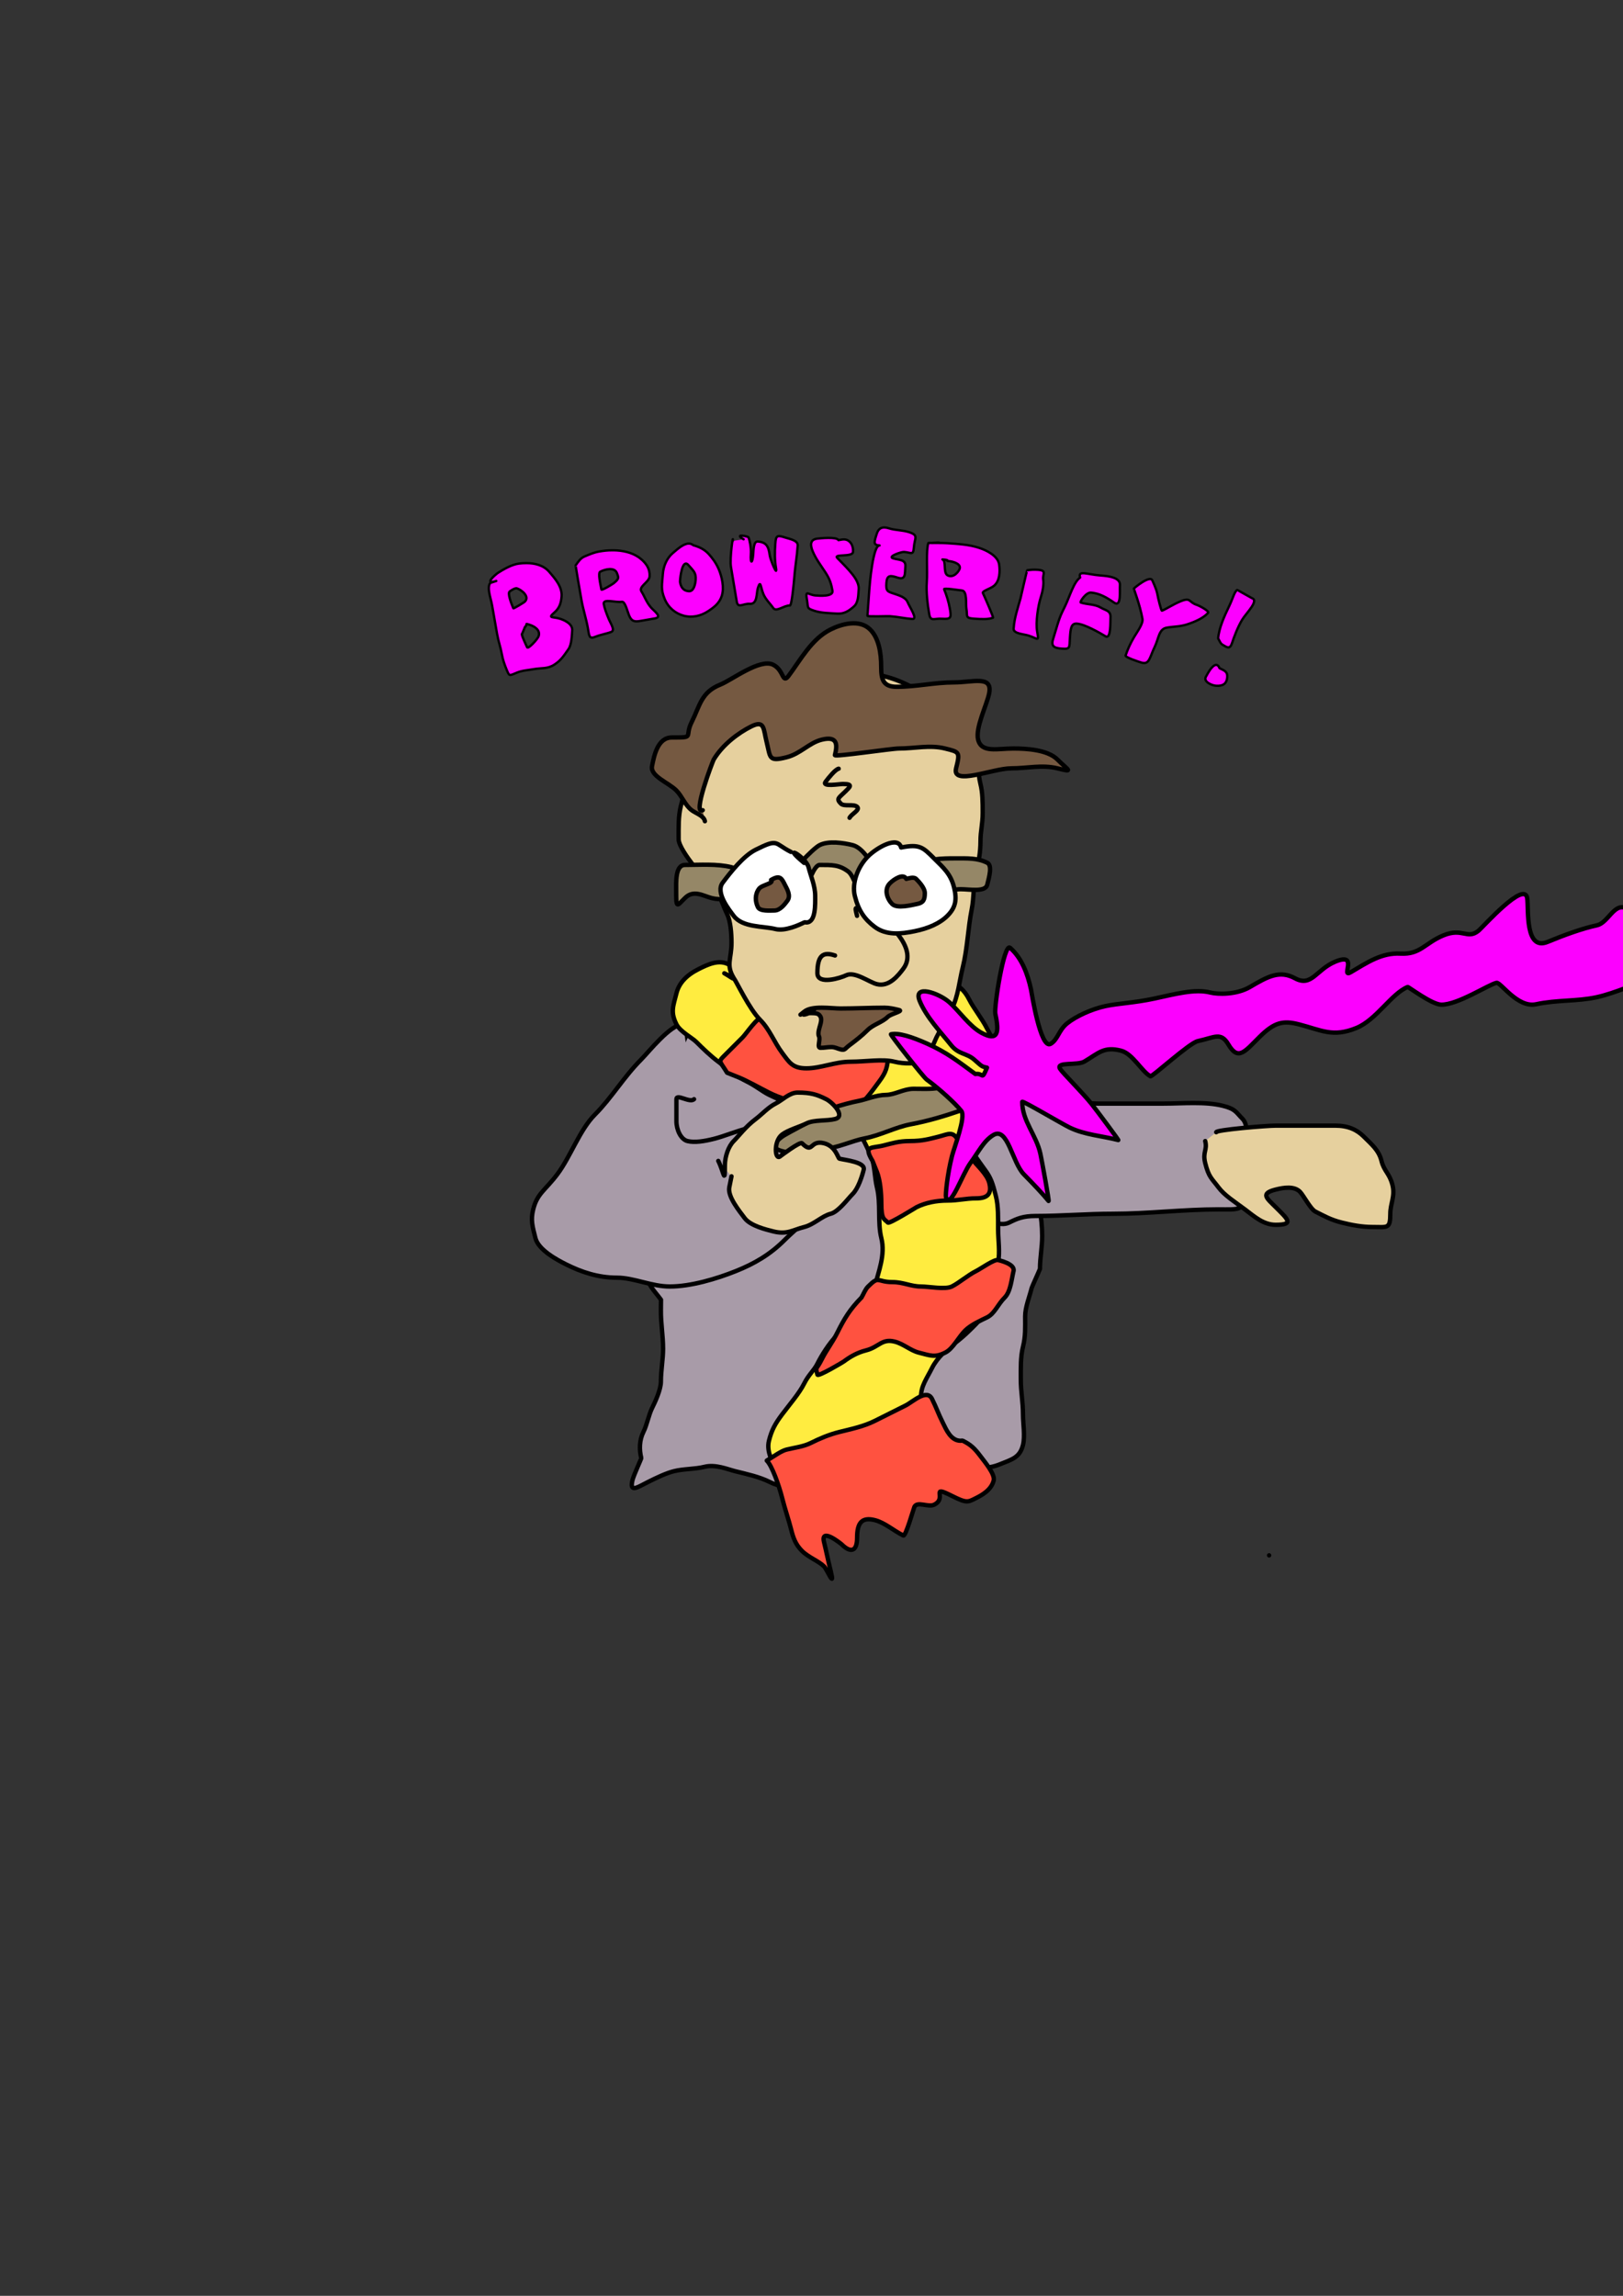 <?xml version="1.0" encoding="UTF-8" standalone="no"?>
<!-- Created with Inkscape (http://www.inkscape.org/) -->
<svg
   xmlns:dc="http://purl.org/dc/elements/1.1/"
   xmlns:cc="http://creativecommons.org/ns#"
   xmlns:rdf="http://www.w3.org/1999/02/22-rdf-syntax-ns#"
   xmlns:svg="http://www.w3.org/2000/svg"
   xmlns="http://www.w3.org/2000/svg"
   xmlns:sodipodi="http://sodipodi.sourceforge.net/DTD/sodipodi-0.dtd"
   xmlns:inkscape="http://www.inkscape.org/namespaces/inkscape"
   width="744.094"
   height="1052.362"
   id="svg2635"
   sodipodi:version="0.32"
   inkscape:version="0.46"
   sodipodi:docname="browserify.svg"
   inkscape:output_extension="org.inkscape.output.svg.inkscape">
  <rect width="100%" height="100%" fill="#333333" stroke="none"/>
  <defs
     id="defs2637">
    <inkscape:perspective
       sodipodi:type="inkscape:persp3d"
       inkscape:vp_x="0 : 526.18109 : 1"
       inkscape:vp_y="0 : 1000 : 0"
       inkscape:vp_z="744.09448 : 526.18109 : 1"
       inkscape:persp3d-origin="372.04724 : 350.78739 : 1"
       id="perspective2643" />
  </defs>
  <sodipodi:namedview
     id="base"
     pagecolor="#ffffff"
     bordercolor="#666666"
     borderopacity="1.0"
     gridtolerance="10000"
     guidetolerance="10"
     objecttolerance="10"
     inkscape:pageopacity="0.0"
     inkscape:pageshadow="2"
     inkscape:zoom="1"
     inkscape:cx="427.16966"
     inkscape:cy="520.20961"
     inkscape:document-units="px"
     inkscape:current-layer="layer1"
     showgrid="false"
     inkscape:window-width="1438"
     inkscape:window-height="898"
     inkscape:window-x="0"
     inkscape:window-y="0" />
  <g
     inkscape:label="Layer 1"
     inkscape:groupmode="layer"
     id="layer1">
    <path
       style="opacity:1;fill:#fc00ff;fill-opacity:1;fill-rule:evenodd;stroke:#000000;stroke-width:1.074;stroke-linecap:round;stroke-linejoin:round;marker:none;marker-start:none;marker-mid:none;marker-end:none;stroke-miterlimit:4;stroke-dasharray:none;stroke-dashoffset:0;stroke-opacity:1;visibility:visible;display:inline;overflow:visible;enable-background:accumulate"
       d="M 241.469 258.125 C 240.226 258.116 239.008 258.2 237.875 258.344 C 234.572 258.763 230.522 261.16 228.344 262.562 C 227.124 263.348 221.505 268.238 227.531 266.312 L 224.75 267.219 C 223.139 269.47 224.971 273.87 225.625 277.594 C 226.412 282.075 227.187 286.537 227.938 290.812 C 228.488 293.95 229.508 296.673 230.031 299.656 C 230.513 302.404 231.352 304.737 232.25 306.906 C 233.571 310.098 233.368 309.828 237.031 308.312 C 239.434 307.318 241.887 307.221 244.75 306.719 C 248.406 306.077 250.971 306.708 254.156 304.656 C 257.275 302.648 258.627 300.393 260.656 297.5 C 262.036 295.533 262.169 291.388 262.344 288.938 C 262.572 285.743 258.233 284.11 256.75 283.625 C 253.484 282.556 250.872 283.619 254.219 280.719 C 256.443 278.791 257.248 276.43 257.469 273.344 C 257.784 268.927 254.438 265.164 251.75 262.062 C 249.156 259.07 245.198 258.152 241.469 258.125 z M 236.625 269.656 C 236.789 269.645 236.924 269.674 237.062 269.719 C 239.025 270.361 243.217 273.529 240.438 275.938 C 240.166 276.173 235.442 279.082 235.344 278.844 C 234.423 276.62 232.524 271.863 233.719 271.094 C 233.836 271.034 235.477 269.738 236.625 269.656 z M 241.438 286 C 241.559 285.977 241.912 286.102 242.938 286.438 C 245.049 287.128 247.861 288.804 246.938 291.625 C 246.512 292.927 242.103 297.768 241.656 296.688 C 241.467 296.23 238.616 290.314 239.375 290.562 L 240.688 287.375 C 241.662 286.53 241.234 286.038 241.438 286 z "
       id="path2645" />
    <path
       style="opacity:1;fill:#fc00ff;fill-opacity:1;fill-rule:evenodd;stroke:#000000;stroke-width:1.074;stroke-linecap:round;stroke-linejoin:round;marker:none;marker-start:none;marker-mid:none;marker-end:none;stroke-miterlimit:4;stroke-dasharray:none;stroke-dashoffset:0;stroke-opacity:1;visibility:visible;display:inline;overflow:visible;enable-background:accumulate"
       d="M 280.688 252.25 C 278.596 252.245 276.81 252.445 274.719 252.812 C 272.231 253.249 270.289 254.128 268.031 255.062 C 266.18 255.828 265.166 257.374 263.938 259.125 C 263.818 259.086 265.458 268.623 266.594 275.094 C 267.345 279.375 268.775 283.68 269.5 287.812 C 270.155 291.544 270.044 293.098 273 291.875 C 275.257 290.941 278.442 290.405 280.25 289.656 C 282.113 288.885 280.03 286.007 279.031 283.594 C 277.908 280.88 277.122 278.672 276.812 276.906 C 276.334 274.182 282.307 276.322 285.031 275.844 C 286.6 275.569 287.537 279.993 288.406 282.094 C 289.593 284.962 291.077 285.078 293.656 284.625 C 296.36 284.15 298.096 283.847 300.25 283.469 C 303.869 282.834 299.922 280.15 298.438 278.438 C 296.295 275.966 295.514 273.316 294.062 271.062 C 292.66 268.886 297.628 266.832 297.812 264.25 C 298.054 260.866 296.398 258.429 294.031 256.375 C 290.96 253.71 286.888 252.597 282.906 252.312 C 282.122 252.257 281.385 252.252 280.688 252.25 z M 279.406 260.875 C 280.894 260.813 282.23 261.231 282.781 262.562 C 283.826 265.086 283.691 265.337 281.375 267.344 C 280.896 267.759 275.825 270.823 275.719 270.219 C 275.334 268.026 274.003 262.534 275.219 262.031 C 276.292 261.487 277.919 260.937 279.406 260.875 z "
       id="path2651" />
    <path
       style="opacity:1;fill:#fc00ff;fill-opacity:1;fill-rule:evenodd;stroke:#000000;stroke-width:1.074;stroke-linecap:round;stroke-linejoin:round;marker:none;marker-start:none;marker-mid:none;marker-end:none;stroke-miterlimit:4;stroke-dasharray:none;stroke-dashoffset:0;stroke-opacity:1;visibility:visible;display:inline;overflow:visible;enable-background:accumulate"
       d="M 315.719 249.156 C 313.444 249.209 310.859 251.44 308.375 253.594 C 305.686 255.925 304.158 259.533 303.906 263.062 C 303.552 268.027 302.86 270.039 304.719 274.531 C 306.365 278.508 309.6 281.171 313.406 282.219 C 317.357 283.306 321.328 282.295 324.406 280.312 C 327.495 278.323 329.809 276.51 330.906 273.156 C 332.167 269.302 330.893 264.234 329.594 261.094 C 328.344 258.074 326.639 255.925 325.188 254.25 C 323.409 252.198 321.154 250.84 317.875 249.938 C 317.204 249.391 316.477 249.139 315.719 249.156 z M 314.344 258.344 C 314.714 258.288 315.131 258.466 315.594 259 C 317.943 261.711 319.175 262.452 318.938 265.781 C 318.802 267.678 318.097 271.161 315.844 271 C 314.068 270.873 312.347 270.101 311.781 266.875 C 311.665 266.213 312.344 258.647 314.344 258.344 z "
       id="path2657" />
    <path
       style="opacity:1;fill:#fc00ff;fill-opacity:1;fill-rule:evenodd;stroke:#000000;stroke-width:1.074;stroke-linecap:round;stroke-linejoin:round;marker:none;marker-start:none;marker-mid:none;marker-end:none;stroke-miterlimit:4;stroke-dasharray:none;stroke-dashoffset:0;stroke-opacity:1;visibility:visible;display:inline;overflow:visible;enable-background:accumulate"
       d="M 335.972,247.95 C 336.255,243.982 334.435,255.936 335.122,259.854 C 336.082,265.323 336.908,270.789 337.79,275.817 C 338.352,279.018 340.734,276.571 343.704,276.782 C 347.412,277.047 346.684,271.906 347.491,269.439 C 348.756,265.574 348.657,269.084 350.003,272.337 C 351.053,274.873 353.396,277.002 354.448,278.637 C 355.851,280.814 359.557,277.37 362.14,277.554 C 363.019,277.617 364.012,266.563 364.11,265.186 C 364.464,260.224 365.372,255.122 365.732,250.074 C 365.903,247.685 362.03,247.063 360.012,246.403 C 356.139,245.135 355.724,245.522 355.452,249.34 C 355.182,253.115 355.151,256.76 355.761,260.24 C 356.59,264.964 353.13,256.402 352.901,254.597 C 352.383,250.509 351.396,248.507 347.374,248.22 C 345.495,248.086 345.466,252.084 345.326,254.056 C 345.01,258.471 343.912,258.62 344.243,253.979 C 344.439,251.236 343.724,247.649 343.161,246.288 C 342.972,245.832 336.216,244.429 340.919,247.215"
       id="path2661" />
    <path
       style="opacity:1;fill:#fc00ff;fill-opacity:1;fill-rule:evenodd;stroke:#000000;stroke-width:1.074;stroke-linecap:round;stroke-linejoin:round;marker:none;marker-start:none;marker-mid:none;marker-end:none;stroke-miterlimit:4;stroke-dasharray:none;stroke-dashoffset:0;stroke-opacity:1;visibility:visible;display:inline;overflow:visible;enable-background:accumulate"
       d="M 384.4,247.599 C 383.71,245.932 375.932,246.743 374.66,246.904 C 371.157,247.348 371.53,250.125 372.612,252.74 C 374.058,256.234 376.348,259.14 378.449,262.403 C 380.543,265.654 381.114,267.693 381.657,270.789 C 382.15,273.597 375.668,273.081 373.889,272.954 C 370.517,272.714 369.103,270.038 369.947,274.848 C 370.619,278.678 369.672,278.773 373.387,279.989 C 376.595,281.038 380.175,281.017 383.629,281.263 C 387.124,281.513 389.252,279.943 391.475,278.016 C 393.577,276.194 393.478,272.813 393.678,270.016 C 393.905,266.823 391.136,263.569 389.387,261.552 C 387.295,259.138 384.409,256.394 383.821,255.716 C 382.125,253.759 390.903,255.554 391.087,252.971 C 391.303,249.944 389.688,247.433 387.144,247.251 C 386.225,247.186 385.315,247.483 384.4,247.599 z"
       id="path2663" />
    <path
       style="opacity:1;fill:#fc00ff;fill-opacity:1;fill-rule:evenodd;stroke:#000000;stroke-width:1.074;stroke-linecap:round;stroke-linejoin:round;marker:none;marker-start:none;marker-mid:none;marker-end:none;stroke-miterlimit:4;stroke-dasharray:none;stroke-dashoffset:0;stroke-opacity:1;visibility:visible;display:inline;overflow:visible;enable-background:accumulate"
       d="M 403.261,250.033 C 400.165,249.812 398.7,268.23 398.547,270.363 C 398.264,274.331 397.981,278.299 397.698,282.267 C 397.662,282.766 406.878,282.379 408.017,282.46 C 411.675,282.721 414.836,283.49 418.26,283.735 C 420.941,283.926 417.123,278.45 416.095,275.966 C 415.315,274.082 412.947,273.137 410.374,272.295 C 406.868,271.148 406.105,271.148 406.393,267.116 C 406.654,263.461 408.308,263.728 411.456,264.758 C 415.248,265.999 414.822,263.318 415.089,259.579 C 415.32,256.335 412.031,256.779 409.369,255.907 C 406.873,255.091 413.216,252.919 414.47,253.008 C 417.655,253.236 418.698,254.735 418.953,251.153 C 419.289,246.457 421.351,245.431 416.75,243.925 C 413.848,242.976 410.396,243.092 407.628,242.187 C 404.354,241.115 402.763,242.248 402.024,244.506 C 400.639,248.74 400.368,249.827 403.261,250.033 z"
       id="path2665" />
    <path
       style="opacity:1;fill:#fc00ff;fill-opacity:1;fill-rule:evenodd;stroke:#000000;stroke-width:1.074;stroke-linecap:round;stroke-linejoin:round;marker:none;marker-start:none;marker-mid:none;marker-end:none;stroke-miterlimit:4;stroke-dasharray:none;stroke-dashoffset:0;stroke-opacity:1;visibility:visible;display:inline;overflow:visible;enable-background:accumulate"
       d="M 430 248.688 C 428.539 248.765 428.084 248.813 427.625 248.844 L 430.562 248.719 C 430.382 248.706 430.181 248.678 430 248.688 z M 426.875 248.875 L 425.625 248.906 C 424.452 252.491 425.288 261.465 424.906 266.812 C 424.57 271.52 425.268 277.216 426.031 281.562 C 426.642 285.045 428.299 283.37 431.875 283.625 C 436.112 283.927 436.193 283.098 435.469 278.969 C 434.889 275.667 433.874 272.583 432.844 270.094 C 432.542 269.366 439.899 270.582 440.938 270.656 C 443.559 270.843 442.703 276.922 443.062 278.969 C 443.669 282.423 442.285 283.289 446.562 283.594 C 450.115 283.847 453.233 283.973 455.281 283.125 C 455.563 283.008 451.148 272.877 450.656 271.906 C 450.123 270.854 454.084 269.94 455.781 268.469 C 458.418 266.183 458.492 261.982 458.094 258.844 C 457.565 254.675 452.03 252.157 448.875 251.125 C 444.154 249.58 439.385 249.36 434.344 249 C 431.385 248.789 426.087 248.953 426.875 248.875 z M 432.062 256.438 C 436.213 256.771 433.178 257.069 434.844 257.188 C 436.674 257.318 440.208 258.238 440.062 260.281 C 439.963 261.68 437.11 265.308 434.375 263.688 C 432.287 262.45 433.974 256.997 432.062 256.438 z "
       id="path2667" />
    <path
       style="opacity:1;fill:#fc00ff;fill-opacity:1;fill-rule:evenodd;stroke:#000000;stroke-width:1.074;stroke-linecap:round;stroke-linejoin:round;marker:none;marker-start:none;marker-mid:none;marker-end:none;stroke-miterlimit:4;stroke-dasharray:none;stroke-dashoffset:0;stroke-opacity:1;visibility:visible;display:inline;overflow:visible;enable-background:accumulate"
       d="M 470.977,261.392 C 470.759,261.376 468.131,273.334 467.886,274.224 C 466.532,279.141 465.081,283.04 464.717,288.138 C 464.548,290.507 469.41,290.643 471.558,291.345 C 475.949,292.782 476.367,294.39 475.501,289.451 C 474.768,285.275 475.898,277.659 477.162,273.798 C 478.022,271.168 478.646,267.793 478.282,265.72 C 477.848,263.246 480.193,261.506 475.885,261.198 C 474.033,261.066 472.986,261.137 470.977,261.392 z"
       id="path2671" />
    <path
       style="opacity:1;fill:#fc00ff;fill-opacity:1;fill-rule:evenodd;stroke:#000000;stroke-width:1.074;stroke-linecap:round;stroke-linejoin:round;marker:none;marker-start:none;marker-mid:none;marker-end:none;stroke-miterlimit:4;stroke-dasharray:none;stroke-dashoffset:0;stroke-opacity:1;visibility:visible;display:inline;overflow:visible;enable-background:accumulate"
       d="M 495.21,264.753 C 492.269,266.722 490.421,273.471 488.293,277.856 C 487.868,278.732 487.443,279.608 487.018,280.484 C 485.229,284.171 484.079,289.042 482.883,292.698 C 481.735,296.207 483.123,297.065 486.903,297.335 C 490.819,297.615 490.199,296.867 490.536,292.156 C 490.807,288.35 491.012,285.664 493.704,285.856 C 497.314,286.113 503.985,289.973 506.884,291.691 C 509.415,293.19 509.015,284.701 509.126,283.149 C 509.362,279.84 507.02,279.928 504.565,278.473 C 501.879,276.882 498.448,277.164 495.482,276.193 C 494.913,276.007 497.865,271.469 500.158,271.632 C 504.114,271.915 507.645,274.043 510.71,276.192 C 514.195,278.637 513.252,271.05 513.453,268.23 C 513.702,264.75 508.435,264.065 504.525,263.786 C 498.526,263.358 494.078,261.207 495.21,264.753 z"
       id="path2677" />
    <path
       style="opacity:1;fill:#fc00ff;fill-opacity:1;fill-rule:evenodd;stroke:#000000;stroke-width:1.074;stroke-linecap:round;stroke-linejoin:round;marker:none;marker-start:none;marker-mid:none;marker-end:none;stroke-miterlimit:4;stroke-dasharray:none;stroke-dashoffset:0;stroke-opacity:1;visibility:visible;display:inline;overflow:visible;enable-background:accumulate"
       d="M 519.869,269.776 C 519.673,269.762 522.623,277.092 523.774,283.651 C 524.171,285.911 521.533,289.337 519.909,292.077 C 518.179,294.998 516.882,297.946 516.045,300.503 C 515.796,301.265 522.123,303.39 523.427,303.749 C 526.989,304.729 527.01,301.442 529.379,296.56 C 531.29,292.622 531.23,288.354 534.905,287.708 C 538.346,287.105 540.8,287.305 544.258,286.201 C 548.2,284.941 551.935,283.149 553.882,280.905 C 554.541,280.145 549.968,277.686 548.703,277.272 C 544.784,275.99 546.061,273.639 541.204,275.649 C 537.696,277.101 534.96,279.022 532.74,279.94 C 532.357,280.099 530.932,274.201 530.576,272.171 C 530.186,269.952 528.331,266.113 528.295,266.026 C 527.267,263.543 520.166,269.352 519.869,269.776 z"
       id="path2679" />
    <path
       style="opacity:1;fill:#fc00ff;fill-opacity:1;fill-rule:evenodd;stroke:#000000;stroke-width:1.074;stroke-linecap:round;stroke-linejoin:round;marker:none;marker-start:none;marker-mid:none;marker-end:none;stroke-miterlimit:4;stroke-dasharray:none;stroke-dashoffset:0;stroke-opacity:1;visibility:visible;display:inline;overflow:visible;enable-background:accumulate"
       d="M 559.14,306.298 C 557.164,301.523 553.307,309.479 552.879,310.202 C 551.574,312.405 555.449,314.192 557.478,314.337 C 560.306,314.539 562.416,313.731 562.657,310.356 C 562.835,307.872 561.393,307.391 559.14,306.298 z"
       id="path2681" />
    <path
       style="opacity:1;fill:#fc00ff;fill-opacity:1;fill-rule:evenodd;stroke:#000000;stroke-width:1.074;stroke-linecap:round;stroke-linejoin:round;marker:none;marker-start:none;marker-mid:none;marker-end:none;stroke-miterlimit:4;stroke-dasharray:none;stroke-dashoffset:0;stroke-opacity:1;visibility:visible;display:inline;overflow:visible;enable-background:accumulate"
       d="M 558.482,292.654 C 558.816,287.976 561.412,282.232 563.312,278.315 C 565.382,274.05 565.738,271.644 567.138,270.43 C 567.263,270.322 573.71,274.103 573.941,274.179 C 577.421,275.317 571.286,281.039 569.419,284.189 C 567.455,287.505 565.806,291.847 564.859,294.741 C 563.849,297.828 562.57,296.768 560.453,295.514 C 559.457,294.924 559.109,293.628 558.482,292.654 z"
       id="path2683" />
    <path
       style="opacity:1;fill:#a89ba8;fill-opacity:1;fill-rule:evenodd;stroke:#000000;stroke-width:2;stroke-linecap:round;stroke-linejoin:round;marker:none;marker-start:none;marker-mid:none;marker-end:none;stroke-miterlimit:4;stroke-dasharray:none;stroke-dashoffset:0;stroke-opacity:1;visibility:visible;display:inline;overflow:visible;enable-background:accumulate"
       d="M 476.792,581.631 C 476.792,576.391 477.802,571.986 477.802,566.479 C 477.802,557.722 475.876,549.682 473.762,541.225 C 471.429,531.894 466.036,521.733 461.64,512.941 C 457.799,505.259 455.028,497.696 451.538,490.717 C 448.395,484.431 444.787,478.916 439.416,473.545 C 433.546,467.675 428.117,462.246 422.244,456.372 C 418.17,452.298 416.095,448.115 414.163,444.25 C 412.016,439.957 407.267,436.345 404.061,433.139 C 401.257,430.335 395.825,428.302 390.929,427.078 C 385.784,425.792 381.545,426.068 375.777,426.068 C 370.237,426.068 366.97,423.322 364.665,421.017 C 364.427,420.779 363.992,421.017 363.655,421.017 C 353.986,421.017 364.197,427.464 358.604,420.007 C 353.598,417.504 345.665,428.168 343.452,431.118 C 339.186,436.807 334.396,441.847 330.32,447.281 C 326.807,451.965 323.431,456.19 320.218,459.403 C 318.174,461.447 317.103,466.813 316.178,470.514 C 315.249,474.228 312.303,478.944 311.127,483.646 C 309.702,489.347 307.443,494.341 306.076,499.809 C 304.685,505.373 303.349,510.717 302.036,515.971 C 300.75,521.113 300.279,526.029 299.005,531.123 C 297.897,535.555 296.985,537.784 296.985,543.245 C 296.985,547.88 295.975,553.383 295.975,558.398 C 295.975,562.799 293.954,566.036 293.954,571.53 C 293.954,576.936 295.128,580.263 295.975,583.651 C 297.453,589.565 299.326,590.814 303.046,595.773 C 303.031,597.303 303.015,598.833 303,600.362 C 302.936,606.798 304,611.91 304,618.362 C 304,622.95 303,628.398 303,633.362 C 303,636.955 300.326,642.71 299,645.362 C 297.407,648.547 296.631,653.101 295,656.362 C 293.126,660.11 293.005,664.38 294,668.362 C 294.061,668.605 290.539,676.205 290,678.362 C 288.46,684.521 292.19,681.767 297,679.362 C 301.278,677.223 305.437,675.253 309,674.362 C 313.515,673.233 318.52,673.482 323,672.362 C 328.059,671.097 333.717,673.542 337,674.362 C 342.441,675.722 348.022,676.873 353,679.362 C 357.675,681.7 363.297,682.011 368,684.362 C 374.676,687.7 387.437,687.362 395,687.362 C 403.019,687.362 409.952,684.124 417,682.362 C 422.183,681.066 429.78,677.45 435,675.362 C 441.89,672.606 450.984,674.169 458,671.362 C 464.096,668.924 467.558,668.129 469,662.362 C 470.021,658.279 469,652.591 469,648.362 C 469,642.514 468,638.006 468,632.362 C 468,627.168 467.845,621.984 469,617.362 C 470.226,612.459 470,608.463 470,603.362 C 470,599.261 471.952,594.553 473,590.362 C 473.139,589.805 476.317,582.886 476.792,581.631 z"
       id="path2685"
       sodipodi:nodetypes="csssssssssssscssssssssssssc" />
    <path
       style="opacity:1;fill:#a89ba8;fill-opacity:1;fill-rule:evenodd;stroke:#000000;stroke-width:2;stroke-linecap:round;stroke-linejoin:round;marker:none;marker-start:none;marker-mid:none;marker-end:none;stroke-miterlimit:4;stroke-dasharray:none;stroke-dashoffset:0;stroke-opacity:1;visibility:visible;display:inline;overflow:visible;enable-background:accumulate"
       d="M 313.147,469.504 C 307.385,469.504 297.345,482.276 293.954,485.667 C 286.009,493.612 280.347,503.314 272.741,510.92 C 265.76,517.901 261.595,530.16 255.569,538.195 C 249.985,545.639 246.302,546.976 244.457,554.357 C 243.212,559.335 244.141,562.186 245.467,567.489 C 246.84,572.982 255.531,577.572 259.609,579.611 C 266.564,583.088 274.19,585.672 282.843,585.672 C 290.619,585.672 298.747,589.712 307.086,589.712 C 316.769,589.712 328.508,586.195 337.391,582.641 C 345.845,579.26 353.052,575.061 359.614,568.499 C 363.412,564.701 366.13,562.842 368.706,559.408 C 371.039,556.297 370.726,548.437 370.726,544.255 C 370.726,538.064 368.057,533.579 366.685,528.093 C 365.177,522.059 362.52,520.897 359.614,517.991 C 356.085,514.462 347.458,515.98 343.452,516.981 C 337.455,518.48 332.092,520.831 327.289,522.032 C 322.959,523.115 318.508,523.877 315.168,523.042 C 312.185,522.297 310.117,517.919 310.117,513.951 C 310.117,510.584 310.117,507.217 310.117,503.849 C 310.117,501.156 316.293,505.754 318.198,503.849"
       id="path2687"
       sodipodi:nodetypes="cssssssssssssssssssss" />
    <path
       style="opacity:1;fill:#a89ba8;fill-opacity:1;fill-rule:evenodd;stroke:#000000;stroke-width:2;stroke-linecap:round;stroke-linejoin:round;marker:none;marker-start:none;marker-mid:none;marker-end:none;stroke-miterlimit:4;stroke-dasharray:none;stroke-dashoffset:0;stroke-opacity:1;visibility:visible;display:inline;overflow:visible;enable-background:accumulate"
       d="M 405.071,444.25 C 410.964,451.548 419.23,454.112 426.284,459.403 C 435.11,466.022 444.105,471.913 453.558,477.585 C 462.435,482.911 469.896,487.92 475.782,495.768 C 478.974,500.024 483.448,501.473 488.914,502.839 C 493.692,504.034 497.026,505.87 503.056,505.87 C 513.157,505.87 523.259,505.87 533.361,505.87 C 542.195,505.87 552.493,504.844 560.635,506.88 C 566.544,508.357 566.64,509.854 569.726,512.941 C 572.818,516.032 571.576,525.746 570.736,529.103 C 569.334,534.711 570.736,542.441 570.736,548.296 C 570.736,555.182 566.585,554.357 558.614,554.357 C 542.56,554.357 526.362,556.377 510.127,556.377 C 498.223,556.377 486.791,557.387 474.772,557.387 C 468.997,557.387 466.237,558.624 462.65,560.418 C 458.285,562.6 452.07,558.663 449.518,557.387 C 445.473,555.365 441.231,545.06 437.396,541.225 C 433.333,537.162 428.72,527.914 426.284,523.042 C 423.495,517.463 425.787,527.114 426.284,529.103"
       id="path2695" />
    <path
       style="opacity:1;fill:#e6d09e;fill-opacity:1;fill-rule:evenodd;stroke:#000000;stroke-width:2;stroke-linecap:round;stroke-linejoin:round;marker:none;marker-start:none;marker-mid:none;marker-end:none;stroke-miterlimit:4;stroke-dasharray:none;stroke-dashoffset:0;stroke-opacity:1;visibility:visible;display:inline;overflow:visible;enable-background:accumulate"
       d="M 557.604,519.002 C 557.079,517.952 580.491,515.971 584.878,515.971 C 593.97,515.971 603.061,515.971 612.152,515.971 C 618.013,515.971 622.045,517.782 625.284,521.022 C 628.994,524.732 632.147,527.26 633.366,532.134 C 634.579,536.989 637.048,537.77 638.416,543.245 C 639.69,548.34 637.406,551.719 637.406,556.377 C 637.406,563.45 636.058,562.438 629.325,562.438 C 624.406,562.438 619.758,561.562 615.183,560.418 C 610.026,559.129 607.13,557.402 603.061,555.367 C 600.841,554.257 597.54,547.826 595.99,546.276 C 593.31,543.596 588.621,544.33 584.878,545.266 C 577.625,547.079 580.795,549.264 584.878,553.347 C 590.286,558.755 593.606,561.428 584.878,561.428 C 579.248,561.428 575.222,557.722 570.736,554.357 C 565.865,550.704 561.391,547.958 558.614,544.255 C 555.536,540.151 554.173,539.623 552.553,533.144 C 551.259,527.967 553.603,527.239 552.553,523.042"
       id="path2697" />
    <path
       style="opacity:1;fill:#ffec40;fill-opacity:1;fill-rule:evenodd;stroke:#000000;stroke-width:2;stroke-linecap:round;stroke-linejoin:round;marker:none;marker-start:none;marker-mid:none;marker-end:none;stroke-miterlimit:4;stroke-dasharray:none;stroke-dashoffset:0;stroke-opacity:1;visibility:visible;display:inline;overflow:visible;enable-background:accumulate"
       d="M 334.36,442.23 C 329.653,439.573 324.585,442.067 320.218,444.25 C 314.527,447.096 311.265,450.771 310.117,455.362 C 308.681,461.106 307.275,463.821 310.117,469.504 C 311.806,472.883 317.266,475.643 319.208,477.585 C 322.242,480.619 325.741,484 329.31,486.677 C 333.765,490.018 336.903,492.999 342.442,495.768 C 346.919,498.007 349.236,500.176 352.543,501.829 C 356.33,503.723 360.084,505.094 363.655,506.88 C 367.294,508.7 373.453,507.89 377.797,507.89 C 383.669,507.89 386.208,511.251 390.929,515.971 C 395.321,520.364 396.586,524.255 399.01,529.103 C 401.055,533.193 400.925,539.794 402.041,544.255 C 403.897,551.68 402.239,560.2 404.061,567.489 C 406.003,575.256 402.723,582.944 401.031,589.712 C 399.138,597.283 392.307,603.487 386.888,608.905 C 385.878,609.915 384.868,610.926 383.858,611.936 C 380.013,615.781 376.541,621.52 374.767,625.068 C 373.126,628.349 370.766,630.038 368.706,634.159 C 366.446,638.679 362.007,643.765 358.604,648.301 C 355.36,652.627 353.762,655.548 352.543,660.423 C 351.253,665.584 354.484,670.205 355.574,674.565 C 357.051,680.475 361.064,687.566 363.655,692.748 C 365.359,696.155 368.329,699.125 371.736,700.829 C 375.754,702.838 371.59,690.874 374.767,687.697 C 378.566,683.898 382.013,685.128 387.899,683.657 C 392.778,682.437 394.875,682.37 400.02,683.657 C 404.945,684.888 408.442,678.35 412.142,675.575 C 417.09,671.865 415.534,660.784 422.244,667.494 C 426.989,672.24 428.159,673.555 435.376,673.555 C 441.364,673.555 435.491,663.569 435.376,663.453 C 431.809,659.887 428.637,658.056 426.284,653.352 C 424.384,649.55 422.244,645.655 422.244,640.22 C 422.244,635.303 424.874,631.93 427.295,627.088 C 429.718,622.241 434.223,618.356 437.396,615.976 C 442.082,612.462 444.968,609.414 447.498,606.885 C 450.354,604.029 452.259,599.382 454.569,594.763 C 456.829,590.243 456.552,583.837 457.599,578.601 C 458.523,573.983 457.599,568.175 457.599,563.448 C 457.599,558.201 457.756,552.965 456.589,548.296 C 455.126,542.446 454.268,539.814 451.538,536.174 C 448.386,531.971 445.459,527.064 442.447,524.052 C 442.209,523.814 441.773,524.052 441.437,524.052 C 436.621,524.052 442.434,513.294 443.457,511.931 C 447.358,506.729 449.8,504.578 453.558,500.819 C 457.081,497.297 458.609,492.294 458.609,486.677 C 458.609,481.423 454.683,475.793 452.548,471.524 C 450.334,467.096 446.26,461.978 444.467,458.392 C 441.896,453.25 439.835,452.75 436.386,449.301 C 430.983,443.898 428.373,447.752 423.254,450.311 C 418.743,452.566 415.217,458.348 412.142,461.423 C 407.984,465.581 403.179,467.199 398,468.494 C 393.073,469.726 387.38,469.504 381.838,469.504 C 377.692,469.504 372.134,467.583 367.696,466.474 C 363.338,465.384 359.739,463.568 356.584,460.413 C 352.576,456.405 347.979,452.697 343.452,449.301 C 337.749,445.024 334.392,442.089 336.381,433.139"
       id="path3497" />
    <path
       style="opacity:1;fill:#ff5240;fill-opacity:1;fill-rule:evenodd;stroke:#000000;stroke-width:2;stroke-linecap:round;stroke-linejoin:round;marker:none;marker-start:none;marker-mid:none;marker-end:none;stroke-miterlimit:4;stroke-dasharray:none;stroke-dashoffset:0;stroke-opacity:1;visibility:visible;display:inline;overflow:visible;enable-background:accumulate"
       d="M 333.35,491.728 C 335.034,492.401 336.718,493.074 338.401,493.748 C 342.778,495.499 347.85,498.472 352.543,500.819 C 357.83,503.462 362.148,504.483 367.696,505.87 C 371.967,506.938 374.187,509.33 376.787,511.931 C 381.255,516.398 386.682,511.024 390.929,508.9 C 395.371,506.679 400.251,499.501 403.051,495.768 C 406.123,491.672 407.091,489.08 407.091,483.646 C 407.091,479.7 397.775,481.935 394.97,482.636 C 392.829,483.171 385.66,481.626 381.838,481.626 C 376.239,481.626 371.448,481.482 367.696,479.606 C 363.873,477.694 361.682,475.612 358.604,472.535 C 355.946,469.877 353.684,467.517 349.513,466.474 C 347.357,465.935 342.194,473.792 340.421,475.565 C 336.729,479.258 333.795,482.191 331.33,484.656 C 329.237,486.75 330.554,487.067 333.35,491.728 z"
       id="path3509" />
    <path
       style="opacity:1;fill:#e6d09e;fill-opacity:1;fill-rule:evenodd;stroke:#000000;stroke-width:2;stroke-linecap:round;stroke-linejoin:round;marker:none;marker-start:none;marker-mid:none;marker-end:none;stroke-miterlimit:4;stroke-dasharray:none;stroke-dashoffset:0;stroke-opacity:1;visibility:visible;display:inline;overflow:visible;enable-background:accumulate"
       d="M 336.381,448.291 C 337.768,450.178 343.548,462.529 348.503,467.484 C 352.892,471.874 354.926,477.732 358.604,482.636 C 361.849,486.963 363.287,489.707 369.716,489.707 C 376.306,489.707 382.788,486.677 389.919,486.677 C 396.916,486.677 404.598,485.296 410.122,486.677 C 414.748,487.833 419.856,487.526 423.254,486.677 C 425.132,486.207 428.47,477.255 429.315,475.565 C 431.723,470.749 434.315,466.575 436.386,462.433 C 439.343,456.518 439.797,449.798 441.437,443.24 C 443.503,434.974 443.82,425.261 445.477,416.976 C 446.681,410.959 446.092,405.428 447.498,399.804 C 448.647,395.207 449.518,390.789 449.518,385.661 C 449.518,380.711 450.528,378.014 450.528,372.53 C 450.528,367.462 450.498,363.32 449.518,359.398 C 448.241,354.289 448.722,349.143 447.498,344.245 C 446.391,339.818 445.28,335.901 442.447,332.123 C 439.088,327.645 436.22,324.969 432.345,323.032 C 427.484,320.601 422.992,317.345 418.203,314.951 C 413.181,312.44 409.911,311.11 405.071,309.9 C 400.271,308.7 395.168,308.89 389.919,308.89 C 384.136,308.89 378.731,309.919 374.767,310.91 C 369.965,312.111 365.366,312.755 360.624,313.941 C 355.333,315.264 350.118,318.285 346.482,321.012 C 342.198,324.225 337.953,327.408 334.36,330.103 C 330.743,332.816 329.091,335.446 326.279,339.194 C 322.55,344.167 320.688,347.347 318.198,352.326 C 315.627,357.469 313.483,364.117 312.137,369.499 C 310.959,374.21 311.127,379.389 311.127,384.651 C 311.127,387.621 315.489,393.498 317.188,395.763 C 319.735,399.159 323.217,402.803 326.279,405.865 C 330.102,409.687 331.455,415.206 333.35,418.997 C 334.91,422.115 335.371,427.753 335.371,432.129 C 335.371,439.583 332.721,442.192 336.381,448.291 C 337.156,449.582 333.687,446.944 332.34,446.271 C 330.993,445.597 335.034,447.618 336.381,448.291 z"
       id="path2703" />
    <path
       style="opacity:1;fill:#958767;fill-opacity:1;fill-rule:evenodd;stroke:#000000;stroke-width:2;stroke-linecap:round;stroke-linejoin:round;marker:none;marker-start:none;marker-mid:none;marker-end:none;stroke-miterlimit:4;stroke-dasharray:none;stroke-dashoffset:0;stroke-opacity:1;visibility:visible;display:inline;overflow:visible;enable-background:accumulate"
       d="M 377.285,510.205 C 376.571,511.657 360.869,519.284 358.384,521.174 C 351.709,526.25 356.633,527.313 361.594,528.38 C 366.31,529.395 373.732,526.492 378.297,526.462 C 383.374,526.428 390.734,522.881 396.337,521.824 C 403.756,520.423 410.33,516.716 417.526,515.357 C 425.815,513.793 432.967,511.605 440.975,508.876 C 446.799,506.892 451.401,506.078 455.403,504.714 C 460.959,502.821 459.734,499.071 456.249,496.125 C 452.362,492.837 447.583,494.376 443.589,494.402 C 441.397,494.417 435.949,497.006 432.771,498.089 C 428.556,499.525 423.051,499.057 418.773,499.086 C 414.259,499.116 410.199,501.853 406.142,501.881 C 401.833,501.909 396.935,504.029 393.511,504.676 C 388.096,505.697 371.346,510.245 384.061,510.16"
       id="path2691" />
    <path
       style="opacity:1;fill:#e6d09e;fill-opacity:1;fill-rule:evenodd;stroke:#000000;stroke-width:2;stroke-linecap:round;stroke-linejoin:round;marker:none;marker-start:none;marker-mid:none;marker-end:none;stroke-miterlimit:4;stroke-dasharray:none;stroke-dashoffset:0;stroke-opacity:1;visibility:visible;display:inline;overflow:visible;enable-background:accumulate"
       d="M 335.371,539.205 C 335.034,540.888 334.697,542.572 334.36,544.255 C 333.512,548.496 338.979,555.127 341.432,558.398 C 344.076,561.923 351.388,563.665 354.564,564.458 C 360.906,566.044 363.502,563.739 368.706,562.438 C 373.173,561.321 376.841,557.374 380.828,556.377 C 384.348,555.497 388.73,549.485 390.929,547.286 C 393.358,544.857 395.126,539.588 395.98,536.174 C 396.858,532.66 387.49,531.779 384.868,531.123 C 384.149,530.944 383.195,525.402 377.797,524.052 C 371.111,522.381 372.921,529.277 367.696,524.052 C 366.802,523.159 358.06,529.764 357.594,530.113 C 355.22,531.894 354.577,523.032 358.604,520.012 C 361.366,517.94 366.601,516.519 369.716,514.961 C 373.247,513.196 378.913,513.924 382.848,512.941 C 387.925,511.671 381.63,505.261 378.807,503.849 C 374.523,501.707 371.795,500.819 365.675,500.819 C 361.9,500.819 358.765,504.274 355.574,505.87 C 352.178,507.567 349.246,510.868 346.482,512.941 C 341.835,516.426 338.702,520.721 336.381,523.042 C 333.974,525.45 332.34,530.152 332.34,534.154 C 332.34,543.397 331.854,537.222 329.31,532.134"
       id="path2689" />
    <path
       style="opacity:1;fill:none;fill-opacity:1;fill-rule:evenodd;stroke:#000000;stroke-width:2;stroke-linecap:round;stroke-linejoin:round;marker:none;marker-start:none;marker-mid:none;marker-end:none;stroke-miterlimit:4;stroke-dasharray:none;stroke-dashoffset:0;stroke-opacity:1;visibility:visible;display:inline;overflow:visible;enable-background:accumulate"
       d="M 382.828,437.986 C 377.41,436.148 374.746,437.836 374.746,446.068 C 374.746,451.729 385.707,448.163 387.878,447.078 C 391.849,445.092 398.441,450.224 402.02,451.118 C 407.649,452.526 411.886,447.055 414.142,444.047 C 417.948,438.973 415.364,433.218 412.122,428.895 C 408.407,423.941 401.57,420.588 395.959,417.783 C 391.907,415.757 391.751,415.091 392.929,419.804"
       id="path2711" />
    <path
       style="opacity:1;fill:#958767;fill-opacity:1;fill-rule:evenodd;stroke:#000000;stroke-width:2;stroke-linecap:round;stroke-linejoin:round;marker:none;marker-start:none;marker-mid:none;marker-end:none;stroke-miterlimit:4;stroke-dasharray:none;stroke-dashoffset:0;stroke-opacity:1;visibility:visible;display:inline;overflow:visible;enable-background:accumulate"
       d="M 351.421,402.54 C 350.052,408.016 340.735,398.858 335.259,397.489 C 328.788,395.871 320.819,396.479 314.046,396.479 C 309.49,396.479 310.005,404.635 310.005,408.601 C 310.005,416.603 310.239,415.438 314.046,411.631 C 318.028,407.649 322.467,410.706 326.168,411.631 C 331.307,412.916 335.053,411.631 340.31,411.631 C 346.233,411.631 349.972,408.337 351.421,402.54 C 351.944,400.448 354.115,405.907 355.462,407.59"
       id="path2719" />
    <path
       style="opacity:1;fill:#958767;fill-opacity:1;fill-rule:evenodd;stroke:#000000;stroke-width:2;stroke-linecap:round;stroke-linejoin:round;marker:none;marker-start:none;marker-mid:none;marker-end:none;stroke-miterlimit:4;stroke-dasharray:none;stroke-dashoffset:0;stroke-opacity:1;visibility:visible;display:inline;overflow:visible;enable-background:accumulate"
       d="M 364.665,400.519 C 360.804,401.292 372.636,388.958 375.777,387.387 C 379.929,385.311 386.689,386.327 390.929,387.387 C 395.491,388.528 399.486,395.411 401.031,398.499 C 403.823,404.084 399.308,405.273 395.98,408.601 C 393.265,411.315 391.98,401.813 388.909,399.509 C 384.714,396.363 381.512,396.479 375.777,396.479 C 373.226,396.479 370.231,405.532 369.716,407.59 C 368.818,411.184 365.121,401.659 364.665,400.519 z"
       id="path2717" />
    <path
       style="opacity:1;fill:#ffffff;fill-opacity:1;fill-rule:evenodd;stroke:#000000;stroke-width:2;stroke-linecap:round;stroke-linejoin:round;marker:none;marker-start:none;marker-mid:none;marker-end:none;stroke-miterlimit:4;stroke-dasharray:none;stroke-dashoffset:0;stroke-opacity:1;visibility:visible;display:inline;overflow:visible;enable-background:accumulate"
       d="M 362.624,390.509 C 354.835,386.614 357.108,384.176 346.462,389.499 C 340.753,392.354 334.905,399.858 331.31,404.651 C 327.928,409.16 334.25,416.989 336.36,419.804 C 340.438,425.241 349.784,424.422 355.553,425.865 C 359.951,426.964 366.459,423.947 368.685,422.834 C 368.987,422.684 369.359,422.834 369.696,422.834 C 374.058,422.834 373.736,414.543 373.736,410.712 C 373.736,405.973 371.733,401.688 370.706,397.58 C 369.488,392.711 357.613,386.333 368.685,395.56"
       id="path2713" />
    <path
       style="opacity:1;fill:#958767;fill-opacity:1;fill-rule:evenodd;stroke:#000000;stroke-width:2;stroke-linecap:round;stroke-linejoin:round;marker:none;marker-start:none;marker-mid:none;marker-end:none;stroke-miterlimit:4;stroke-dasharray:none;stroke-dashoffset:0;stroke-opacity:1;visibility:visible;display:inline;overflow:visible;enable-background:accumulate"
       d="M 417.254,402.55 C 417.73,400.645 419.274,399.183 420.284,397.499 C 422.698,393.476 432.995,393.458 437.457,393.458 C 443.718,393.458 448.09,393.219 452.609,395.479 C 454.999,396.674 453.549,401.82 452.609,405.58 C 451.742,409.048 444.493,407.601 440.487,407.601 C 434.915,407.601 429.142,410.748 425.335,412.651 C 421.096,414.771 418.678,405.399 417.254,402.55 z"
       id="path2721" />
    <path
       style="opacity:1;fill:#ffffff;fill-opacity:1;fill-rule:evenodd;stroke:#000000;stroke-width:2;stroke-linecap:round;stroke-linejoin:round;marker:none;marker-start:none;marker-mid:none;marker-end:none;stroke-miterlimit:4;stroke-dasharray:none;stroke-dashoffset:0;stroke-opacity:1;visibility:visible;display:inline;overflow:visible;enable-background:accumulate"
       d="M 413.132,388.489 C 411.749,382.957 402.01,388.5 397.98,392.53 C 393.287,397.222 390.441,404.8 391.919,410.712 C 393.582,417.365 396.331,421.345 401.01,424.854 C 406.351,428.86 413.012,428.111 419.193,426.875 C 425.642,425.585 430.917,423.232 434.345,419.804 C 438.195,415.954 438.788,412.323 437.376,406.672 C 435.821,400.451 432.346,397.601 428.284,393.54 C 423.16,388.415 421.66,386.783 413.132,388.489"
       id="path2715" />
    <path
       style="opacity:1;fill:#755941;fill-opacity:1;fill-rule:evenodd;stroke:#000000;stroke-width:2;stroke-linecap:round;stroke-linejoin:round;marker:none;marker-start:none;marker-mid:none;marker-end:none;stroke-miterlimit:4;stroke-dasharray:none;stroke-dashoffset:0;stroke-opacity:1;visibility:visible;display:inline;overflow:visible;enable-background:accumulate"
       d="M 322.168,371.387 C 317.271,373.836 326.721,348.983 327.218,348.154 C 331.353,341.262 338.506,335.944 344.391,333.002 C 350.608,329.893 349.956,334.048 351.462,340.073 C 353.29,347.386 352.281,349.212 360.553,347.144 C 366.984,345.536 370.884,340.52 376.716,339.062 C 384.086,337.22 383.954,341.423 382.777,346.134 C 382.546,347.056 408.773,343.103 412.071,343.103 C 419.411,343.103 426.272,341.35 433.284,343.103 C 439.89,344.755 440.229,344.62 438.335,352.194 C 436.293,360.361 455.171,352.194 463.589,352.194 C 470.886,352.194 477.792,350.442 484.802,352.194 C 492.623,354.15 489.755,353.106 484.802,348.154 C 480.296,343.648 470.58,343.103 464.599,343.103 C 457.275,343.103 449.984,345.252 448.437,339.062 C 447.08,333.637 452.41,323.238 453.487,317.849 C 455.173,309.423 446.064,312.799 437.325,312.799 C 428.331,312.799 420.235,314.819 411.061,314.819 C 404.78,314.819 403.99,311.317 403.99,305.727 C 403.99,299.147 402.873,292.488 398.939,288.555 C 394.042,283.658 385.801,286.033 380.756,288.555 C 372.048,292.909 367.024,302.488 361.564,309.768 C 358.577,313.75 359.501,307.222 354.492,304.717 C 348.425,301.684 335.604,311.667 330.249,313.809 C 321.465,317.322 320.916,323.382 317.117,330.981 C 313.616,337.984 318.848,338.052 308.025,338.052 C 301.423,338.052 299.852,346.597 298.934,351.184 C 298.024,355.737 306.517,358.767 310.046,362.296 C 312.76,365.011 314.046,369.084 317.117,371.387 C 319.221,372.965 322.662,373.859 323.178,376.438"
       id="path2723" />
    <path
       style="opacity:1;fill:#ff5240;fill-opacity:1;fill-rule:evenodd;stroke:#000000;stroke-width:2;stroke-linecap:round;stroke-linejoin:round;marker:none;marker-start:none;marker-mid:none;marker-end:none;stroke-miterlimit:4;stroke-dasharray:none;stroke-dashoffset:0;stroke-opacity:1;visibility:visible;display:inline;overflow:visible;enable-background:accumulate"
       d="M 351.533,669.514 C 353.863,671.635 357.191,681.033 358.604,686.687 C 359.867,691.74 361.615,696.712 362.645,700.829 C 363.687,704.997 364.724,707.959 367.696,710.931 C 370.621,713.856 375.42,715.624 377.797,718.002 C 379.137,719.341 383.006,728.735 380.828,720.022 C 379.791,715.877 378.619,710.178 377.797,706.89 C 376.035,699.842 385.717,707.739 385.878,707.9 C 389.71,711.732 392.949,711.568 392.949,704.87 C 392.949,698.033 395.129,695.313 401.031,696.788 C 405.621,697.936 409.499,701.528 414.163,703.86 C 415.218,704.387 418.909,691.336 419.213,690.728 C 420.577,688 425.577,691.081 428.305,689.717 C 434.586,686.577 425.979,680.473 436.386,685.677 C 443.284,689.126 443.671,688.6 447.498,686.687 C 450.267,685.302 454.496,682.938 455.579,678.606 C 456.285,675.782 451.369,669.963 449.518,667.494 C 446.783,663.848 445.071,662.24 441.437,660.423 C 441.135,660.272 440.763,660.423 440.427,660.423 C 435.916,660.423 433.838,655.327 432.345,652.342 C 429.991,647.633 429.428,645.498 427.295,641.23 C 424.885,636.41 418.526,642.584 415.173,644.261 C 410.965,646.364 406.122,648.786 401.031,651.332 C 395.878,653.908 390.042,655.089 384.868,656.382 C 380.019,657.595 375.684,659.459 371.736,661.433 C 368.316,663.143 364.127,663.588 360.624,664.464 C 358.122,665.089 355.141,667.35 351.533,669.514 z"
       id="path3501" />
    <path
       style="opacity:1;fill:none;fill-opacity:1;fill-rule:evenodd;stroke:#000000;stroke-width:2;stroke-linecap:round;stroke-linejoin:round;marker:none;marker-start:none;marker-mid:none;marker-end:none;stroke-miterlimit:4;stroke-dasharray:none;stroke-dashoffset:0;stroke-opacity:1;visibility:visible;display:inline;overflow:visible;enable-background:accumulate"
       d="M 581.848,712.951 C 581.848,712.951 581.848,712.951 581.848,712.951 z"
       id="path3503" />
    <path
       style="opacity:1;fill:#ff5240;fill-opacity:1;fill-rule:evenodd;stroke:#000000;stroke-width:2;stroke-linecap:round;stroke-linejoin:round;marker:none;marker-start:none;marker-mid:none;marker-end:none;stroke-miterlimit:4;stroke-dasharray:none;stroke-dashoffset:0;stroke-opacity:1;visibility:visible;display:inline;overflow:visible;enable-background:accumulate"
       d="M 394.97,594.763 C 389.527,600.293 387.042,604.557 383.858,610.926 C 381.573,615.495 378.894,618.832 376.787,623.047 C 374.103,628.416 373.786,626.195 374.767,630.118 C 375.034,631.187 386.386,624.434 386.888,624.058 C 389.561,622.053 392.877,620.035 396.99,619.007 C 402.918,617.525 404.24,613.496 410.122,614.966 C 414.249,615.998 417.406,619.06 421.234,620.017 C 426.418,621.313 428.494,622.448 433.355,620.017 C 436.964,618.213 439.347,613.015 442.447,609.915 C 445.249,607.113 449.997,605.13 452.548,603.854 C 456.08,602.089 457.349,598.044 460.63,594.763 C 463.374,592.019 463.784,586.185 464.67,582.641 C 465.502,579.312 458.026,577.697 457.599,577.59 C 455.807,577.143 449.89,581.445 447.498,582.641 C 443.697,584.542 439.723,588.044 436.386,589.712 C 433.386,591.212 425.672,589.712 422.244,589.712 C 417.531,589.712 414.261,587.692 409.112,587.692 C 401.936,587.692 403.19,584.522 398,589.712 C 396.612,591.101 395.98,593.079 394.97,594.763 z"
       id="path3505" />
    <path
       style="opacity:1;fill:#ff5240;fill-opacity:1;fill-rule:evenodd;stroke:#000000;stroke-width:2;stroke-linecap:round;stroke-linejoin:round;marker:none;marker-start:none;marker-mid:none;marker-end:none;stroke-miterlimit:4;stroke-dasharray:none;stroke-dashoffset:0;stroke-opacity:1;visibility:visible;display:inline;overflow:visible;enable-background:accumulate"
       d="M 400.02,532.134 C 400.694,533.817 401.367,535.501 402.041,537.184 C 403.564,540.991 404.061,547.091 404.061,551.327 C 404.061,559.123 405.26,558.586 407.091,560.418 C 407.755,561.082 420.011,553.453 420.223,553.347 C 424.35,551.283 429.346,550.316 434.366,550.316 C 439.542,550.316 442.655,549.306 447.498,549.306 C 452.635,549.306 454.848,547.395 453.558,542.235 C 452.549,538.196 447.514,533.839 445.477,531.123 C 443.332,528.263 441.231,526.671 439.416,523.042 C 436.962,518.134 434.822,519.898 430.325,521.022 C 426.089,522.081 422.945,523.042 417.193,523.042 C 412.069,523.042 409.103,524.055 405.071,525.063 C 399.532,526.447 395.721,524.968 400.02,532.134 z"
       id="path3507" />
    <path
       style="opacity:1;fill:none;fill-opacity:1;fill-rule:evenodd;stroke:#000000;stroke-width:2;stroke-linecap:round;stroke-linejoin:round;marker:none;marker-start:none;marker-mid:none;marker-end:none;stroke-miterlimit:4;stroke-dasharray:none;stroke-dashoffset:0;stroke-opacity:1;visibility:visible;display:inline;overflow:visible;enable-background:accumulate"
       d="M 384.5,352.362 C 382.962,352.699 379.969,356.403 378.5,358.362 C 376.674,360.798 384.709,359.362 386.5,359.362 C 391.484,359.362 389.52,360.842 387.5,362.862 C 384.716,365.646 383.191,366.054 385.5,368.362 C 387,369.862 391.5,368.362 393,369.862 C 394.439,371.301 390.41,373.043 389.5,374.862"
       id="path3516" />
    <path
       style="opacity:1;fill:#755941;fill-opacity:1;fill-rule:evenodd;stroke:#000000;stroke-width:2;stroke-linecap:round;stroke-linejoin:round;marker:none;marker-start:none;marker-mid:none;marker-end:none;stroke-miterlimit:4;stroke-dasharray:none;stroke-dashoffset:0;stroke-opacity:1;visibility:visible;display:inline;overflow:visible;enable-background:accumulate"
       d="M 353.5,403.362 C 355.103,404.965 349.36,405.549 348,407.362 C 346.063,409.945 346.162,413.186 347.5,415.862 C 348.472,417.806 353.073,417.362 355,417.362 C 357.725,417.362 359.877,414.359 361,412.862 C 362.748,410.531 360.701,407.265 360,405.862 C 358.42,402.703 357.692,400.847 353.5,403.362 z"
       id="path3518" />
    <path
       style="opacity:1;fill:#755941;fill-opacity:1;fill-rule:evenodd;stroke:#000000;stroke-width:2;stroke-linecap:round;stroke-linejoin:round;marker:none;marker-start:none;marker-mid:none;marker-end:none;stroke-miterlimit:4;stroke-dasharray:none;stroke-dashoffset:0;stroke-opacity:1;visibility:visible;display:inline;overflow:visible;enable-background:accumulate"
       d="M 415.5,402.862 C 414.185,400.231 409.972,402.89 408,404.862 C 405.068,407.795 406.854,412.216 409,414.362 C 411.277,416.639 417.876,414.887 420.5,414.362 C 423.343,413.794 424,412.43 424,409.362 C 424,406.919 421.114,403.977 420,402.862 C 418.914,401.776 416.54,402.654 415.5,402.862 z"
       id="path3520" />
    <path
       style="opacity:1;fill:#fc00ff;fill-opacity:1;fill-rule:evenodd;stroke:#000000;stroke-width:2;stroke-linecap:round;stroke-linejoin:round;marker:none;marker-start:none;marker-mid:none;marker-end:none;stroke-miterlimit:4;stroke-dasharray:none;stroke-dashoffset:0;stroke-opacity:1;visibility:visible;display:inline;overflow:visible;enable-background:accumulate"
       d="M 452.505,489.395 C 449.881,495.627 451.085,491.737 447.164,492.309 C 439.425,486.639 434.031,482.357 424.945,478.333 C 418.001,475.258 412.065,473.328 408.481,474.099 C 408.008,474.2 423.32,493.717 424.833,494.825 C 430.397,498.902 437.747,505.504 440.743,509.243 C 442.895,511.928 437.473,525.97 436.48,529.83 C 434.304,538.291 433.411,547.808 433.684,548.73 C 435.517,554.901 441.143,538.234 444.948,533.041 C 448.731,527.877 451.015,522.885 455.464,520.257 C 462.008,516.391 464.07,532.889 469.409,538.3 C 473.537,542.484 478.367,547.56 480.725,550.504 C 481.176,551.066 477.649,531.951 476.991,528.892 C 475.144,520.304 468.605,513.745 468.664,505.067 C 468.669,504.332 486.816,515.123 490.413,516.856 C 497.376,520.213 505.11,520.637 512.687,522.586 C 512.975,522.66 503.005,509.224 500.43,506.01 C 496.136,500.651 486.995,491.61 485.987,489.904 C 484.01,486.557 493.82,488.562 497.166,486.584 C 503.675,482.739 506.074,479.583 513.936,481.605 C 519.322,482.99 523.424,491.162 527.438,493.338 C 528.203,493.753 545.267,478.067 549.134,477.235 C 556.935,475.557 559.707,472.889 563.19,478.786 C 567.731,486.472 570.744,481.934 577.524,475.245 C 584.249,468.61 588.216,467.669 595.511,469.546 C 605.895,472.217 611.074,475.667 621.937,471.18 C 631.084,467.402 637.887,455.503 645.348,452.421 C 645.721,452.266 656.461,460.5 660.816,460.529 C 668.417,460.581 682.392,451.313 686.108,450.514 C 687.998,450.107 695.742,462.165 704.232,460.339 C 713.898,458.259 722.826,459.083 731.903,457.131 C 740.476,455.287 750.51,450.532 757.915,448.333 C 762.39,447.004 756.814,466.13 768.042,457.133 C 777.474,449.575 785.359,438.419 791.039,427.942 C 794.99,420.652 799.047,414.489 802.579,407.161 C 807.088,397.807 800.316,402.037 795.08,404.2 C 789.107,406.667 782.769,410.477 778.034,414.271 C 774.52,417.087 772.306,420.258 770.452,423.679 C 768.158,427.91 766.391,431.436 765.027,436.739 C 763.759,441.669 764.072,432.989 759.272,426.999 C 754.782,421.394 749.273,417.199 744.552,415.984 C 739.753,414.75 736.972,423.104 732.127,424.147 C 725.612,425.548 717.461,428.474 709.519,431.755 C 699.076,436.068 700.841,416.786 700.195,411.803 C 699.087,403.246 679.834,425.043 677.781,426.689 C 672.678,430.778 670.527,425.141 661.759,428.763 C 653.223,432.289 651.226,437.617 642.056,437.118 C 633.483,436.652 626.883,441.155 619.199,445.695 C 614.502,448.47 623.141,436.276 612.199,440.796 C 603.402,444.43 601.402,452.6 593.714,448.432 C 586.784,444.676 581.501,447.435 573.071,452.416 C 566.984,456.012 558.366,455.861 554.863,454.96 C 547.838,453.153 538.606,455.713 529.378,457.698 C 519.907,459.735 512.762,459.9 506.798,461.183 C 500.352,462.569 493.212,465.918 489.281,469.068 C 485.303,472.256 485.051,476.495 481.699,478.476 C 476.996,481.254 472.908,454.622 472.652,453.433 C 471.162,446.504 468.428,439.098 463.079,434.449 C 460.302,432.036 455.661,461.635 456.325,464.721 C 458.197,473.423 457.548,477.523 449.96,473.41 C 444.372,470.381 439.744,463.347 435.019,459.241 C 430.429,455.253 418.372,450.898 421.681,458.908 C 424.724,466.273 431.271,473.114 436.097,479.137 C 439.497,483.38 443.113,482.649 446.605,485.683 C 450.215,488.82 449.963,488.871 452.505,489.395 z"
       id="path3522"
       sodipodi:nodetypes="ccssssssssssssssssssssssssssssssssssssssssssssssssssssssssssssssc" />
    <path
       style="opacity:1;fill:#755941;fill-opacity:1;fill-rule:evenodd;stroke:#000000;stroke-width:2;stroke-linecap:round;stroke-linejoin:round;marker:none;marker-start:none;marker-mid:none;marker-end:none;stroke-miterlimit:4;stroke-dasharray:none;stroke-dashoffset:0;stroke-opacity:1;visibility:visible;display:inline;overflow:visible;enable-background:accumulate"
       d="M 366.988,465.11 C 367.578,464.639 368.167,464.167 368.756,463.696 C 372.359,460.814 381.055,462.282 385.373,462.282 C 392.089,462.282 398.771,461.928 405.526,461.928 C 407.793,461.928 410.044,462.439 412.243,462.989 C 414.243,463.489 408.398,464.713 406.94,466.171 C 404.497,468.613 400.326,469.603 397.748,472.181 C 395.122,474.807 392.255,477.007 389.262,479.252 C 387.314,480.714 387.476,481.546 385.373,481.02 C 383.843,480.637 382.851,479.959 381.131,479.959 C 379.346,479.959 377.99,480.313 376.181,480.313 C 374.397,480.313 376.271,476.605 375.474,475.01 C 374.743,473.548 375.863,470.623 376.181,469.353 C 376.734,467.142 376.559,466.196 375.474,465.11 C 374.596,464.232 372.211,464.403 370.878,464.403 C 367.148,464.403 367.44,466.122 371.585,464.049 C 372.26,463.712 372.763,463.107 373.352,462.635"
       id="path3526" />
  </g>
</svg>
